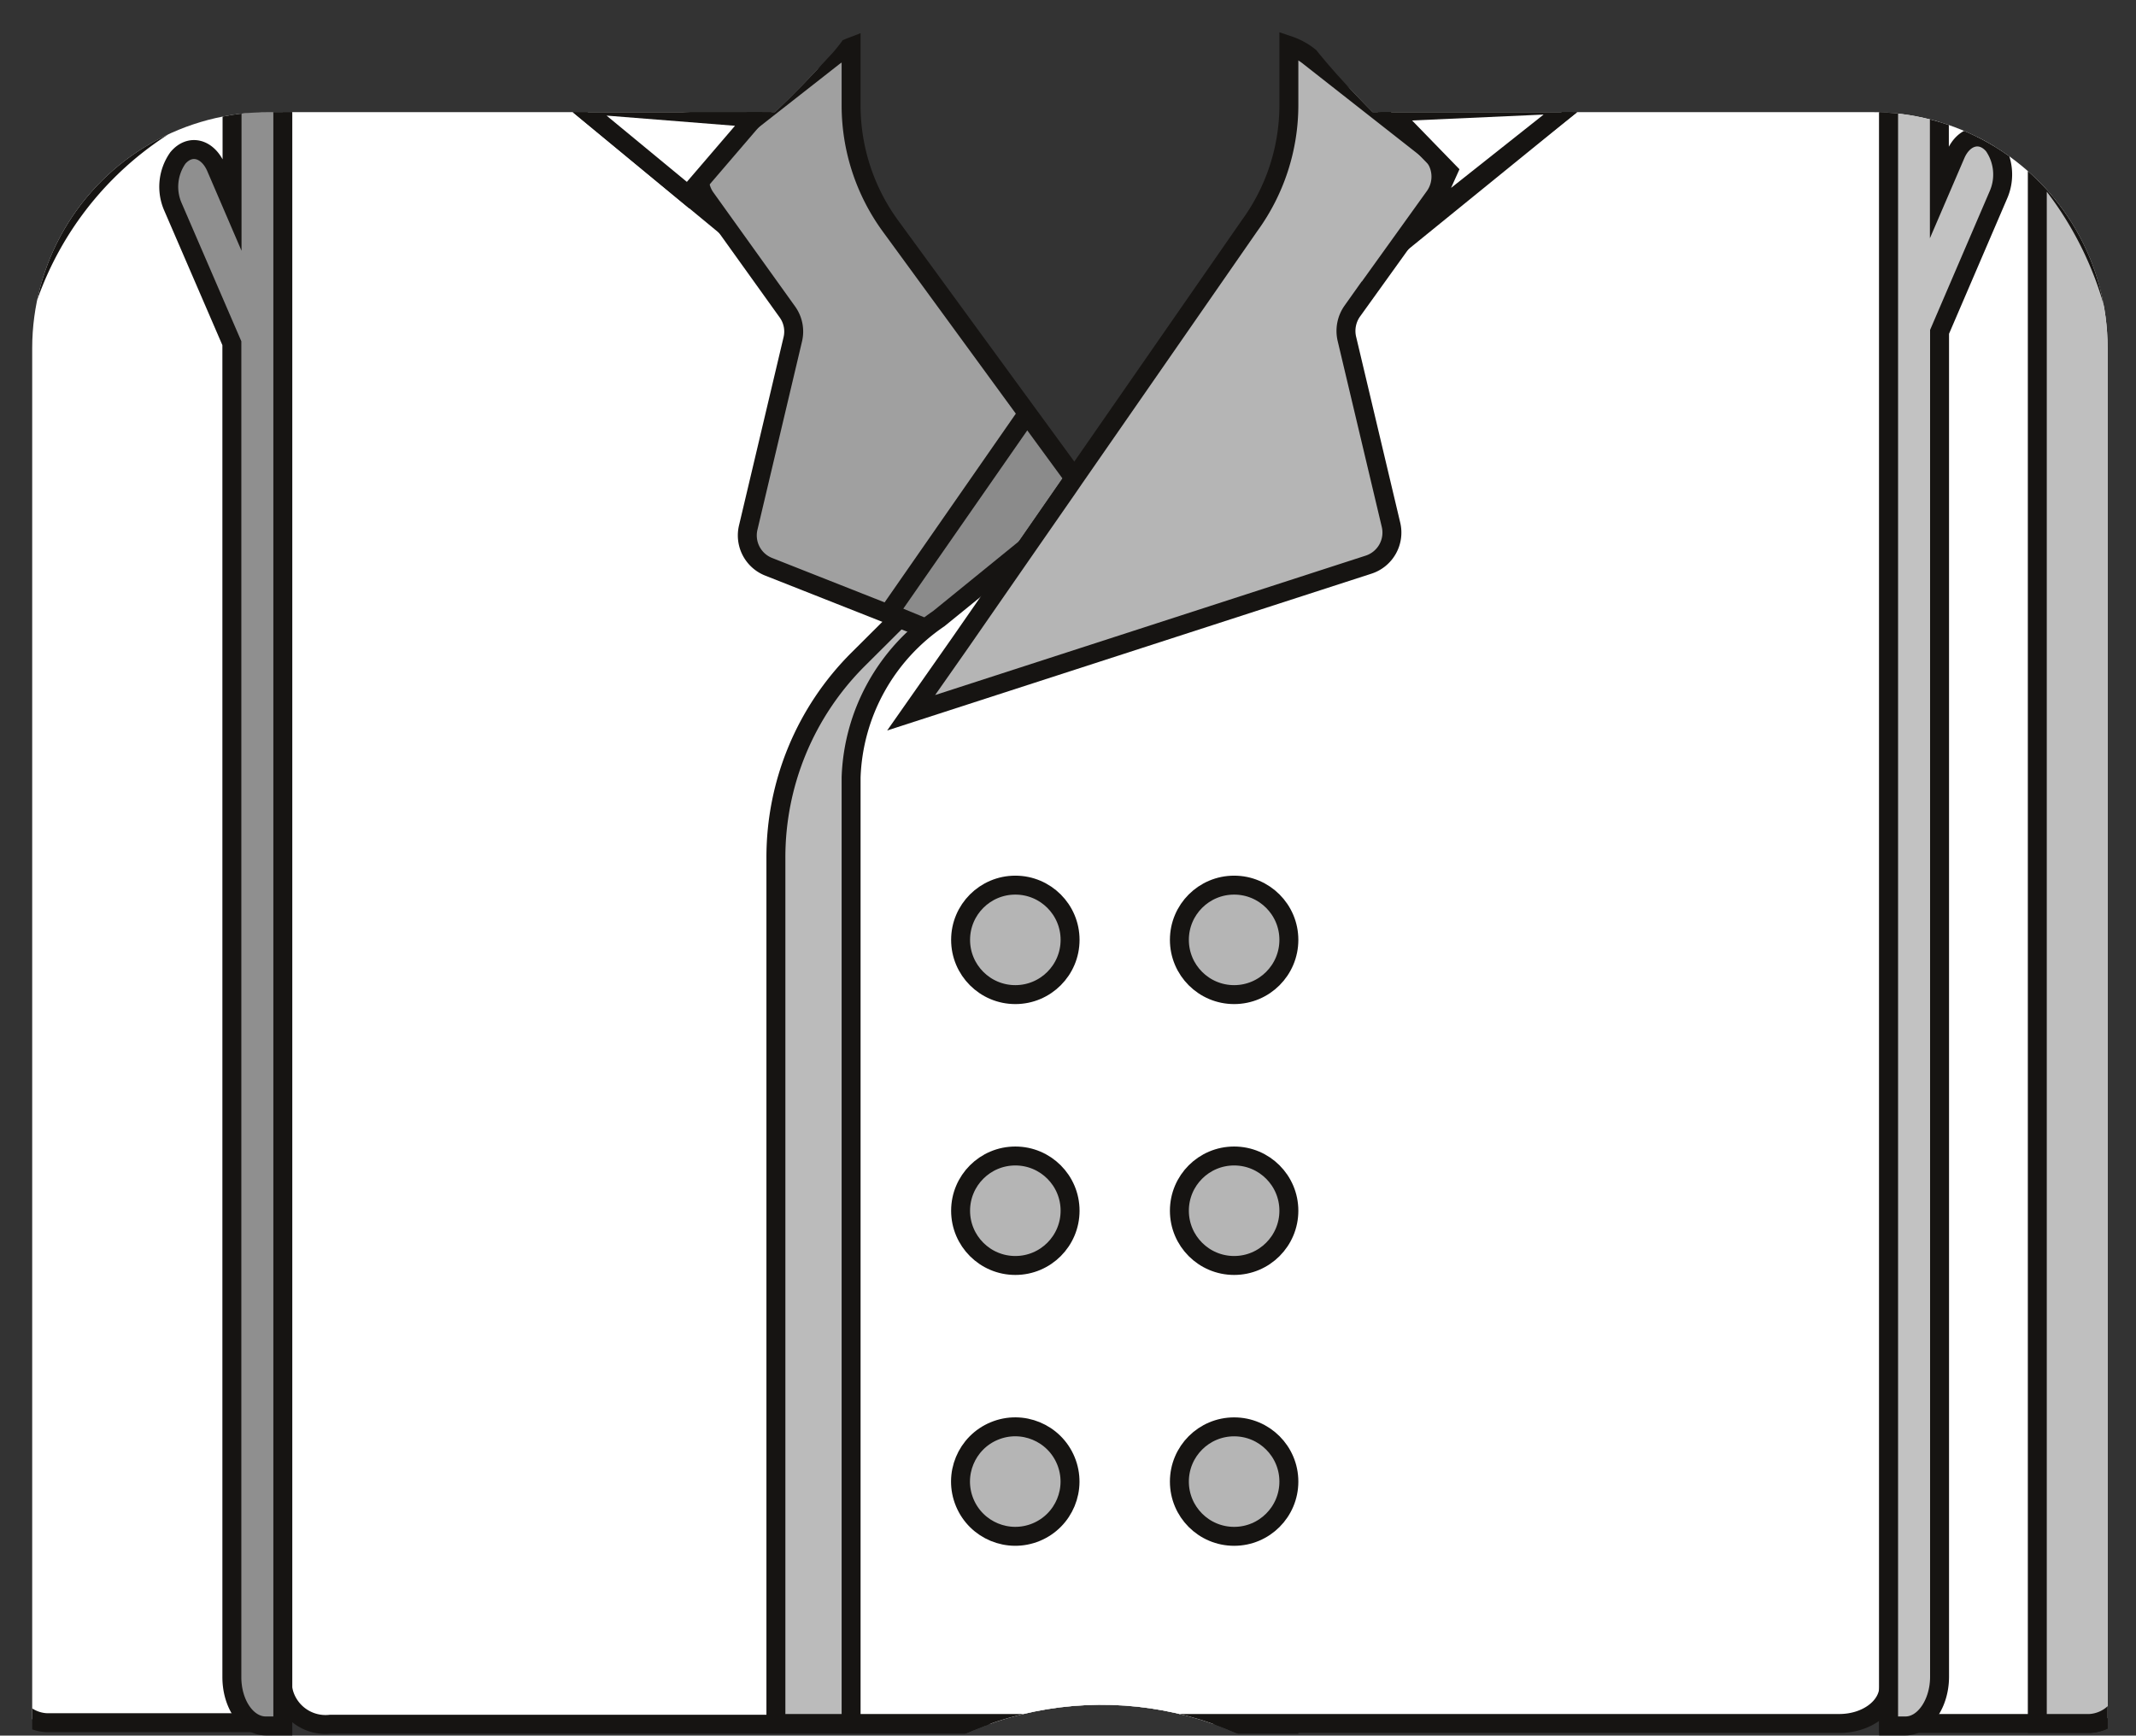 <svg xmlns="http://www.w3.org/2000/svg" xmlns:xlink="http://www.w3.org/1999/xlink" viewBox="0 0 112.76 91.63"><rect x="0" y="0" width="112.76" height="91.63" fill="#333333" stroke="none"/><defs><style>.fbc76e7c-f050-4a45-ba16-c63be99b2f9b{fill:none;}.a16f3de6-b0e1-4e60-9f02-3c7d92c15696{clip-path:url(#bedb6d47-9cd0-4e02-982a-79d2543d16e4);}.abb741e0-f847-407d-b4e2-e47233a23b2e{fill:#fff;}.a2868245-b18e-4a3f-9ac9-00fd5a50e551,.a9bc1a5f-e1dc-4c9f-bc33-f331d136ccfe,.abb741e0-f847-407d-b4e2-e47233a23b2e,.acfe0b7a-a78f-4d29-8b61-10d487ddabaa,.ae738df9-550f-4599-94cf-5bda56517284,.af28d988-ecc2-4cec-8b2f-64fc441a476f,.b00aea96-1bc5-49ab-b081-6df979195b81,.bac1a6a4-989a-4a9c-b47e-028c4bd954bf,.e71586a7-03ff-43dd-9815-c9c16386bfc4{stroke:#161412;}.a2868245-b18e-4a3f-9ac9-00fd5a50e551,.a9bc1a5f-e1dc-4c9f-bc33-f331d136ccfe,.abb741e0-f847-407d-b4e2-e47233a23b2e,.acfe0b7a-a78f-4d29-8b61-10d487ddabaa,.ae738df9-550f-4599-94cf-5bda56517284,.af28d988-ecc2-4cec-8b2f-64fc441a476f,.bac1a6a4-989a-4a9c-b47e-028c4bd954bf,.e71586a7-03ff-43dd-9815-c9c16386bfc4{stroke-miterlimit:10;}.a2868245-b18e-4a3f-9ac9-00fd5a50e551{fill:#bfbfbf;}.bac1a6a4-989a-4a9c-b47e-028c4bd954bf{fill:#bbb;}.a9bc1a5f-e1dc-4c9f-bc33-f331d136ccfe{fill:#a0a0a0;}.e71586a7-03ff-43dd-9815-c9c16386bfc4{fill:#8b8b8b;}.ae738df9-550f-4599-94cf-5bda56517284,.b00aea96-1bc5-49ab-b081-6df979195b81{fill:#b5b5b5;}.b00aea96-1bc5-49ab-b081-6df979195b81{stroke-miterlimit:10;}.acfe0b7a-a78f-4d29-8b61-10d487ddabaa{fill:#c2c2c2;}.af28d988-ecc2-4cec-8b2f-64fc441a476f{fill:#8f8f8f;}</style><clipPath id="bedb6d47-9cd0-4e02-982a-79d2543d16e4" transform="translate(1.7 -36.08)"><path class="fbc76e7c-f050-4a45-ba16-c63be99b2f9b" d="M97.07,42H70.76c-2.58-2.61-5.07-5.43-6.17-9,0-.14-.09-.28-.13-.42a17.77,17.77,0,1,0-19.82-.18c-.38,2.4-.78,4.81-2.56,6.66-.91,1-1.87,2-2.87,2.94H12.5A12.46,12.46,0,0,0,0,54.44v87.91a12.45,12.45,0,0,0,12.5,12.4H42.34v-.07a5.43,5.43,0,0,1-.63-.88c-.07-.1-.13-.21-.19-.31s-.05-.11-.07-.16-.05-.07-.07-.06a17.77,17.77,0,1,1,32.84-9.37,17.26,17.26,0,0,1-3,9.84v0a12.16,12.16,0,0,1-.71,1H97.12a12.44,12.44,0,0,0,12.44-12.45V54.44A12.44,12.44,0,0,0,97.07,42Z"/></clipPath></defs><g id="b8ddcba1-bf38-48a0-911f-f56f80bdc7be" data-name="Layer 2"><g id="f3574e7e-fe3c-4002-bafb-056078887e63" data-name="Layer 1"><g class="a16f3de6-b0e1-4e60-9f02-3c7d92c15696"><path class="abb741e0-f847-407d-b4e2-e47233a23b2e" d="M11.55,40.18,7.61,42.33A17.61,17.61,0,0,0-1.2,57.88v67a2.06,2.06,0,0,0,2,2.15H11.55V40.18Z" transform="translate(1.7 -36.08)"/><path class="abb741e0-f847-407d-b4e2-e47233a23b2e" d="M98,39.49l3.88,2.16c5.31,3,8.67,9,8.67,15.67v67.59a2.06,2.06,0,0,1-1.94,2.16H98V39.49Z" transform="translate(1.7 -36.08)"/><path class="a2868245-b18e-4a3f-9ac9-00fd5a50e551" d="M105.85,44.81v82.26h2.77a2.06,2.06,0,0,0,1.94-2.16V57.32A18.56,18.56,0,0,0,105.85,44.81Z" transform="translate(1.7 -36.08)"/><path class="abb741e0-f847-407d-b4e2-e47233a23b2e" d="M23.55,37.23l-10.33,4v83.94a2.29,2.29,0,0,0,2.52,1.94h50.6V72.57L32.17,44.35Z" transform="translate(1.7 -36.08)"/><path class="bac1a6a4-989a-4a9c-b47e-028c4bd954bf" d="M66.34,127.07V76.88L52,62.52,43.59,70.9a14.75,14.75,0,0,0-4.33,10.47v45.7Z" transform="translate(1.7 -36.08)"/><path class="a9bc1a5f-e1dc-4c9f-bc33-f331d136ccfe" d="M55,61.28l-.37.54-2,2.88L49,70l-10.13-4a1.78,1.78,0,0,1-1.07-2.07L40.15,54a1.77,1.77,0,0,0-.29-1.46l-4.3-6a1.79,1.79,0,0,1,.34-2.45l6.38-5a3.85,3.85,0,0,1,.95-.53v3.12A10.8,10.8,0,0,0,45.3,48Z" transform="translate(1.7 -36.08)"/><path class="e71586a7-03ff-43dd-9815-c9c16386bfc4" d="M49,70l6-8.67-2.48-3.39L45.22,68.44Z" transform="translate(1.7 -36.08)"/><path class="abb741e0-f847-407d-b4e2-e47233a23b2e" d="M87.36,36.64l10.65,4v84.48c0,1.08-1.17,1.95-2.61,1.95H43.23V77.12a10.57,10.57,0,0,1,4.63-8.38L77.91,44.32Z" transform="translate(1.7 -36.08)"/><path class="ae738df9-550f-4599-94cf-5bda56517284" d="M69.41,54l2.32,9.78a1.78,1.78,0,0,1-1.18,2.11L46.4,73.71,49,70l3.64-5.25,2-2.88.37-.54L64.26,48a10.81,10.81,0,0,0,2.08-6.37V38.48a3.49,3.49,0,0,1,1,.53l6.37,5A1.81,1.81,0,0,1,74,46.5l-4.31,6A1.82,1.82,0,0,0,69.41,54Z" transform="translate(1.7 -36.08)"/><circle class="b00aea96-1bc5-49ab-b081-6df979195b81" cx="53.6" cy="49.62" r="2.89"/><circle class="ae738df9-550f-4599-94cf-5bda56517284" cx="65.15" cy="49.62" r="2.89"/><circle class="b00aea96-1bc5-49ab-b081-6df979195b81" cx="53.6" cy="63.92" r="2.89"/><circle class="ae738df9-550f-4599-94cf-5bda56517284" cx="65.15" cy="63.92" r="2.89"/><circle class="b00aea96-1bc5-49ab-b081-6df979195b81" cx="51.9" cy="114.29" r="2.89" transform="translate(-38.09 -7.51) rotate(-22.5)"/><circle class="ae738df9-550f-4599-94cf-5bda56517284" cx="65.15" cy="78.22" r="2.89"/><path class="acfe0b7a-a78f-4d29-8b61-10d487ddabaa" d="M100.69,124.6v-71l3.11-7.24a2.68,2.68,0,0,0-.26-2.6c-.64-.76-1.57-.52-2,.47l-.86,2V41.52c0-1.07-.56-2-1.3-2S98,40.34,98,41.44V127.2h.89C99.89,127.2,100.69,126,100.69,124.6Z" transform="translate(1.7 -36.08)"/><path class="af28d988-ecc2-4cec-8b2f-64fc441a476f" d="M10.54,124.62V54.2L7.43,47a2.64,2.64,0,0,1,.26-2.58c.64-.76,1.56-.51,2,.47l.86,2V42.2c0-1.06.56-2,1.29-2s1.39.84,1.39,1.93V127.2h-.9C11.34,127.2,10.54,126.05,10.54,124.62Z" transform="translate(1.7 -36.08)"/><polygon class="abb741e0-f847-407d-b4e2-e47233a23b2e" points="39.82 6.22 30.48 5.48 36.32 10.3 39.82 6.22"/><path class="abb741e0-f847-407d-b4e2-e47233a23b2e" d="M71.71,42l9.6-.43Z" transform="translate(1.7 -36.08)"/><polygon class="abb741e0-f847-407d-b4e2-e47233a23b2e" points="76.45 9.04 75.3 11.59 83.01 5.48 73.41 5.91 76.45 9.04"/></g></g></g></svg>